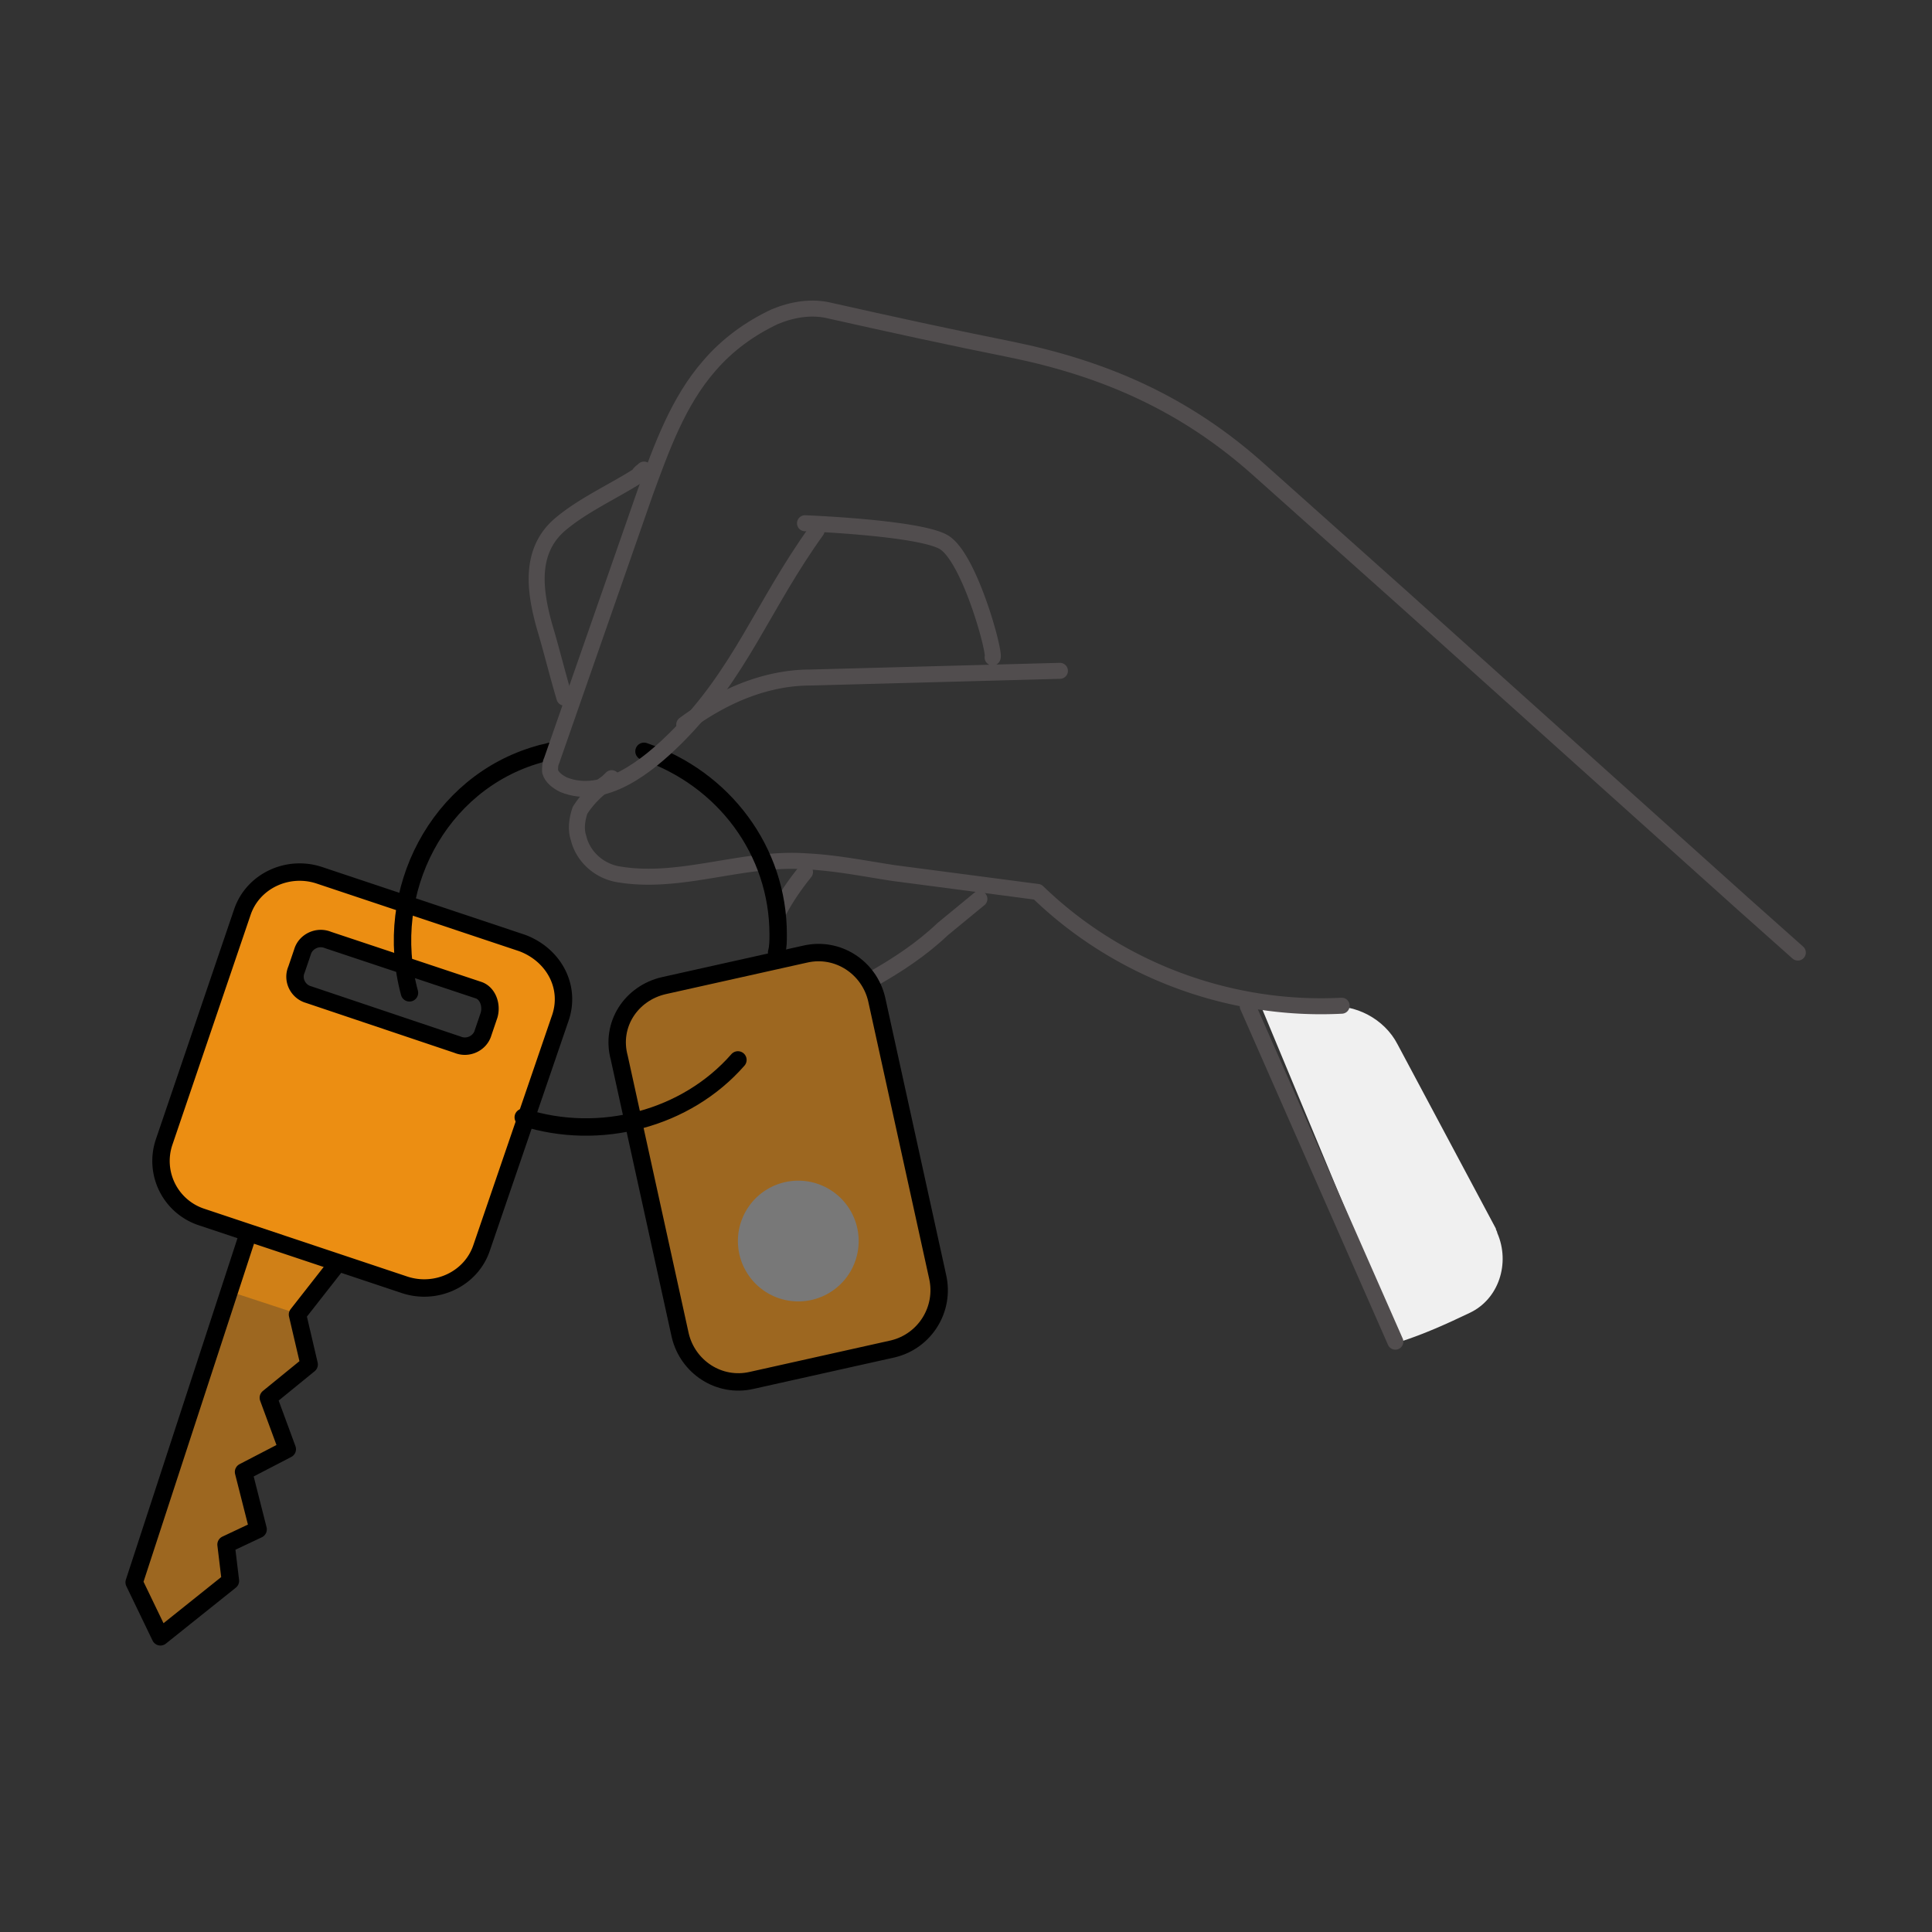 <?xml version="1.0" encoding="utf-8"?>
<svg width="144" height="144" viewBox="0 0 144 144" xmlns="http://www.w3.org/2000/svg">
  <rect x="0" y="0" width="144" height="144" fill="#333333" stroke="none"/>
  <g fill="none" fill-rule="evenodd">
    <path stroke="#514D4E" stroke-linecap="round" stroke-linejoin="round" stroke-width="1.192" d="M65 73c1.895-1.071 3.684-2.25 5.263-3.75L73 67M60 65c-.778.968-1.444 1.935-2 3"/>
    <path fill="#F0F0F0" d="M109.522 97.863c2.186-1.011 3.06-3.712 2.077-5.962 0-.111-.11-.225-.11-.337l-7.322-13.723c-.985-1.913-3.171-3.038-5.248-2.813-1.64.338-3.28.338-4.919 0L104.384 100c1.75-.562 3.498-1.35 5.138-2.137"/>
    <path stroke="#514D4E" stroke-linecap="round" stroke-linejoin="round" stroke-width="1.192" d="M93 75l11 25M79 50l-18.629.5c-1.694 0-3.387.375-4.968 1-1.58.625-3.05 1.5-4.403 2.5M73.983 49c.217-.32-1.734-7.553-3.685-8.617C68.347 39.319 60 39 60 39M48 35c-.106.11-.318.22-.424.442-1.906 1.214-4.13 2.207-5.824 3.642-2.33 1.987-1.907 4.968-1.165 7.617.53 1.767.953 3.533 1.482 5.299M100 74.96c-8.414.435-16.716-2.718-22.661-8.48l-10.77-1.413c-2.132-.326-4.263-.761-6.507-.87-4.712-.326-9.311 1.74-13.91.978-1.46-.217-2.693-1.304-3.03-2.717-.224-.653-.112-1.414.112-2.066a7.23 7.23 0 0 1 2.02-2.066L45.59 58"/>
    <path d="M36.451 75.667l-.448 1.318c-.225.769-1.121 1.21-1.906.878L22.998 74.13c-.785-.221-1.233-1.099-.897-1.869l.449-1.318c.224-.769 1.12-1.207 1.906-.879l11.21 3.735c.673.22 1.01 1.1.785 1.868m2.466-5.382l-15.134-5.054c-2.354-.769-4.933.44-5.717 2.746l-5.83 17.137a4.397 4.397 0 0 0 2.803 5.601l15.134 5.054c2.354.768 4.933-.44 5.718-2.746l5.83-17.026c.896-2.416-.45-4.834-2.804-5.712" style="fill-rule: evenodd; paint-order: fill; fill: rgb(236, 142, 18);"/>
    <path d="M18.478 92L10 117.94l1.957 4.06 5.217-4.173-.326-2.707 2.391-1.128-1.087-4.285 3.261-1.692L20 104.18l3.043-2.48-.87-3.723L25 94.368M69.92 95.248l-4.56-20.762c-.556-2.468-2.892-3.927-5.339-3.366l-10.566 2.244c-2.447.561-3.892 2.92-3.336 5.388l4.449 20.762c.556 2.467 2.891 3.927 5.338 3.366l10.566-2.358c2.447-.447 3.893-2.805 3.448-5.274" style="fill: rgba(236, 142, 18, 0.57);"/>
    <path d="M17 96.22L22.423 98 26 93.847 18.73 91z" style="fill: rgba(236, 142, 18, 0.64);"/>
    <path stroke-linecap="round" stroke-linejoin="round" stroke-width="1.298" d="M 18.478 92 L 10 117.94 L 11.957 122 L 17.174 117.827 L 16.848 115.12 L 19.239 113.992 L 18.56 111.314 L 18.152 109.707 L 21.413 108.015 L 20 104.18 L 23.043 101.7 L 22.173 97.977 L 25 94.368 M 49.482 73.463 L 60.017 71.113 C 62.457 70.554 64.786 72.121 65.34 74.47 L 69.887 95.166 C 70.432 97.565 68.951 99.956 66.56 100.536 L 56.025 102.886 C 53.585 103.446 51.256 101.878 50.701 99.53 L 46.155 78.834 C 45.489 76.373 47.042 74.022 49.482 73.463 L 49.482 73.463 Z" style="fill-rule: evenodd; stroke: rgb(0, 0, 0);"/>
    <path stroke-linecap="round" stroke-linejoin="round" stroke-width="1.298" d="M55 79c-3.831 4.378-10.254 6.11-16 4.277M48 56c5.977 2.03 10 7.444 10 13.647 0 .45 0 .902-.115 1.353" style="stroke: rgb(0, 0, 0);"/>
    <path d="M59.5 88a4.5 4.5 0 1 1 0 9 4.5 4.5 0 0 1 0-9" style="fill: rgb(120, 120, 120);"/>
    <path stroke-linecap="round" stroke-linejoin="round" stroke-width="1.298" d="M36.451 75.667l-.448 1.318c-.225.769-1.121 1.21-1.906.878L22.998 74.13c-.785-.221-1.233-1.099-.897-1.869l.449-1.318c.224-.769 1.12-1.207 1.906-.879l11.21 3.735c.673.22 1.01 1.1.785 1.868zm2.466-5.382l-15.134-5.054c-2.354-.769-4.933.44-5.717 2.746l-5.83 17.137a4.397 4.397 0 0 0 2.803 5.601l15.134 5.054c2.354.768 4.933-.44 5.718-2.746l5.83-17.026c.896-2.416-.45-4.834-2.804-5.712z" style="stroke: rgb(0, 0, 0);"/>
    <path stroke-linecap="round" stroke-linejoin="round" stroke-width="1.298" d="M30.519 74c-2.053-7.602 2.16-15.652 9.617-17.776.324-.112.54-.112.864-.224" style="stroke: rgb(0, 0, 0);"/>
    <path stroke="#514D4E" stroke-linecap="round" stroke-linejoin="round" stroke-width="1.192" d="M134 71l-4.106-3.655-25.525-22.925-10.543-9.414c-5.44-4.873-11.431-7.53-18.534-8.97-4.439-.886-8.989-1.883-13.428-2.88-1.332-.332-2.775-.11-4.106.443-1.887.886-3.552 2.104-4.883 3.655-2.33 2.658-3.552 6.091-4.772 9.414L41.11 56.713c-.111.222-.111.443-.111.776.111.443.555.775.999.996 2.996 1.219 6.215-1.329 8.434-3.544 4.772-4.762 6.437-9.856 10.432-15.394"/>
  </g>
</svg>